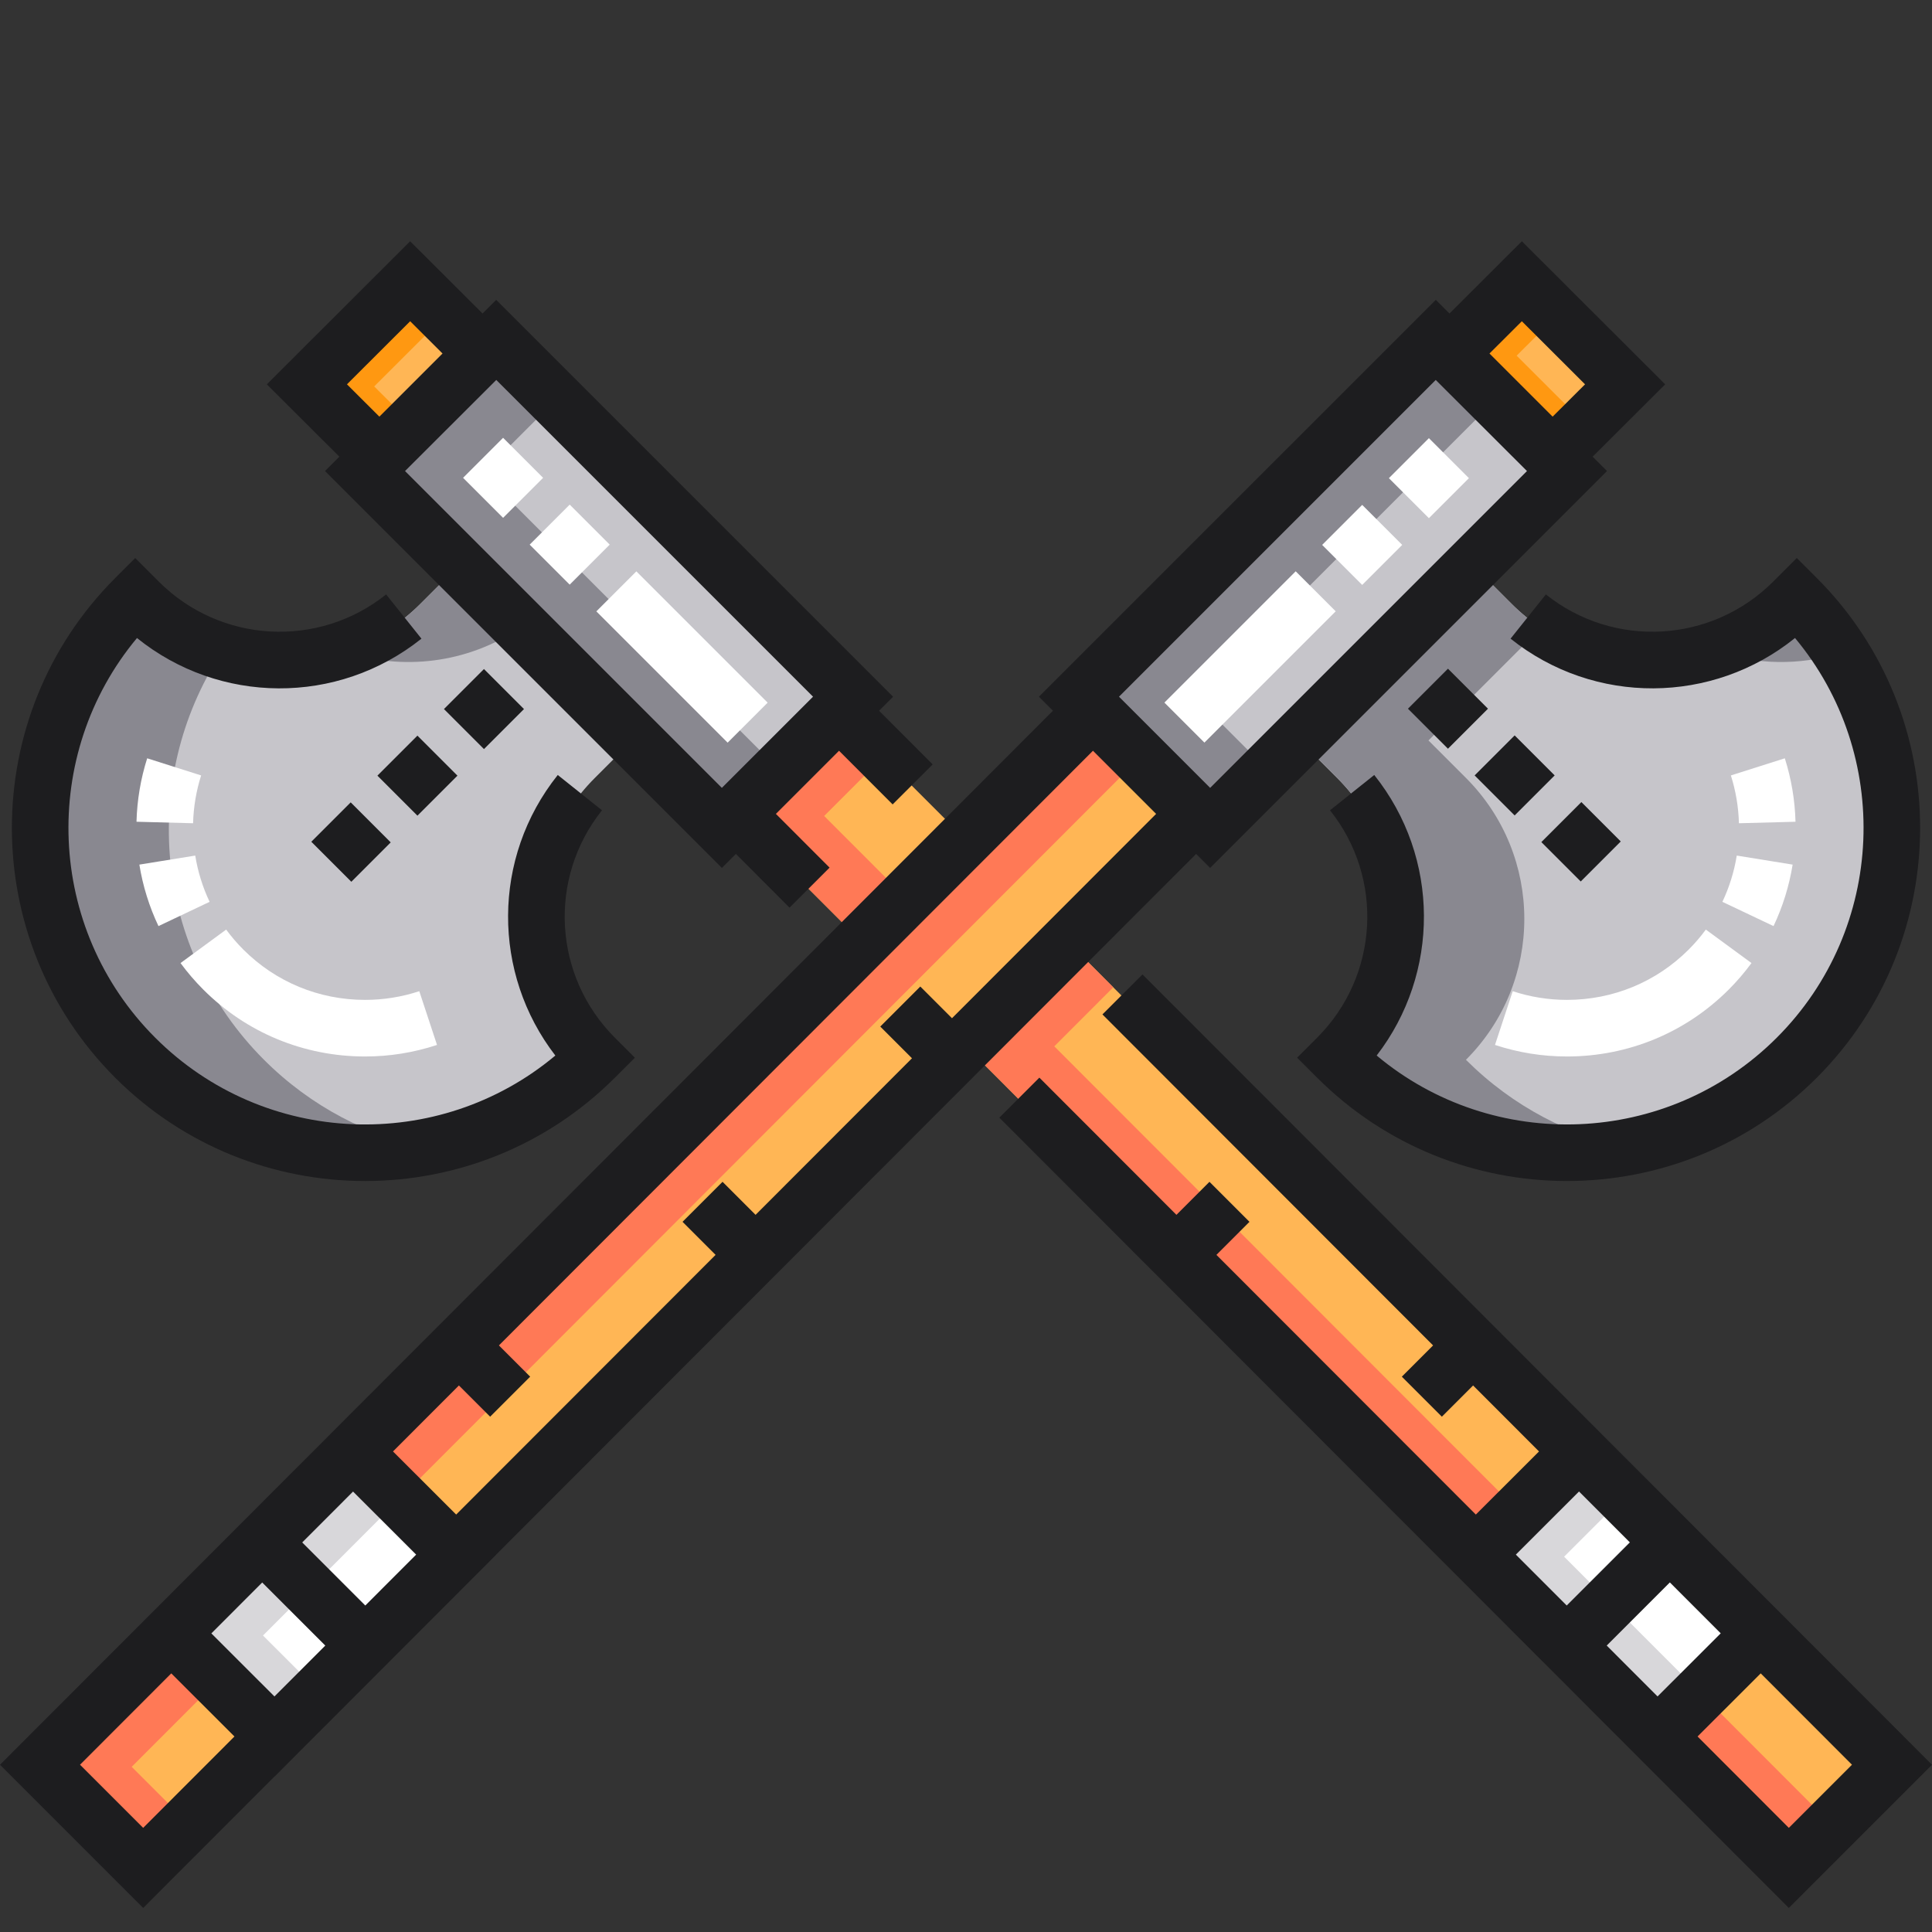 <?xml version="1.0" encoding="utf-8"?>
<svg version="1.1" id="Capa_1" x="0px" y="0px" viewBox="0 0 512 512" style="enable-background:new 0 0 512 512;" xmlns="http://www.w3.org/2000/svg">
  <rect x="0" y="0" width="512" height="512" fill="#333333" stroke="none"/>
  <polygon style="fill:#FFB655;" points="37.944,495.568 10.604,468.228 289.647,188.9 316.987,216.24 "/>
  <polygon style="fill:#FF7956;" points="34.899,468.228 301.8,201.053 289.647,188.9 10.604,468.228 37.944,495.568 50.085,483.414 &#10;&#9;"/>
  <polygon style="fill:#FFFFFF;" points="72.757,460.756 45.405,433.427 93.557,385.226 120.909,412.554 "/>
  <polygon style="fill:#D8D7DA;" points="69.699,433.427 105.715,397.375 93.557,385.226 45.405,433.427 72.757,460.756 &#10;&#9;84.892,448.608 "/>
  <polygon style="fill:#FFB655;" points="430.669,102.407 403.306,75.091 384.094,94.255 411.457,121.573 "/>
  <g>
    <rect x="326.014" y="88.41" transform="matrix(-0.707 -0.707 0.707 -0.707 488.701 512.989)" style="fill:#C6C5CA;" width="49.161" height="133.742"/>
    <path style="fill:#C6C5CA;" d="M475.233,159.98l0.935-0.936c33.637,33.637,33.637,88.173,0,121.81s-88.173,33.637-121.81,0l0,0 c20.625-20.625,20.625-54.067,0-74.693l-9.934-9.934l46.181-46.181l9.934,9.934C421.166,180.606,454.608,180.606,475.233,159.98z"/>
  </g>
  <polygon style="fill:#FFB655;" points="81.332,102.407 108.694,75.091 127.907,94.255 100.543,121.573 "/>
  <g>
    <polygon style="fill:#FF9811;" points="401.928,94.255 412.22,83.989 403.306,75.091 384.094,94.255 411.457,121.573 &#10;&#9;&#9;420.377,112.673 &#9;"/>
    <polygon style="fill:#FF9811;" points="99.165,102.407 117.615,83.989 108.694,75.091 81.332,102.407 100.543,121.573 &#10;&#9;&#9;109.457,112.673 &#9;"/>
  </g>
  <rect x="136.819" y="88.406" transform="matrix(0.707 -0.707 0.707 0.707 -62.525 159.606)" style="fill:#C6C5CA;" width="49.161" height="133.742"/>
  <g>
    <polygon style="fill:#898890;" points="317.108,185.187 396.088,106.206 380.502,90.619 285.934,185.187 320.7,219.953 &#10;&#9;&#9;336.286,204.366 &#9;"/>
    <polygon style="fill:#898890;" points="127.907,125.385 147.085,106.206 131.499,90.619 96.733,125.385 191.3,219.953 &#10;&#9;&#9;206.887,204.366 &#9;"/>
  </g>
  <path style="fill:#C6C5CA;" d="M36.767,159.98l-0.936-0.936c-33.637,33.637-33.637,88.173,0,121.81s88.173,33.637,121.81,0l0,0 c-20.625-20.625-20.625-54.067,0-74.693l9.934-9.934l-46.181-46.181l-9.934,9.934C90.834,180.606,57.393,180.606,36.767,159.98z"/>
  <g>
    <path style="fill:#898890;" d="M487.554,173.114c-3.233-4.979-7.019-9.703-11.385-14.069l-0.936,0.935 c-5.908,5.908-12.87,10.116-20.279,12.639C465.491,176.209,476.932,176.372,487.554,173.114z"/>
    <path style="fill:#898890;" d="M137.772,166.425l-16.378-16.378l-9.934,9.934c-5.908,5.908-12.87,10.116-20.279,12.639 C106.575,177.863,123.904,175.797,137.772,166.425z"/>
    <path style="fill:#898890;" d="M69.965,280.854c-29.271-29.271-33.057-74.362-11.385-107.74 c-7.981-2.448-15.498-6.82-21.812-13.134l-0.935-0.935c-33.637,33.637-33.637,88.173,0,121.81 c21.182,21.182,50.651,29.013,77.972,23.517C97.74,301.138,82.419,293.308,69.965,280.854z"/>
    <path style="fill:#898890;" d="M388.492,280.854L388.492,280.854c20.625-20.625,20.625-54.067,0-74.693l-9.934-9.934l29.803-29.803 c-2.756-1.863-5.381-4.004-7.821-6.444l-9.934-9.934l-46.181,46.181l9.934,9.934c20.625,20.625,20.625,54.067,0,74.693l0,0 c21.182,21.182,50.651,29.013,77.972,23.517C416.268,301.138,400.947,293.308,388.492,280.854z"/>
  </g>
  <polygon style="fill:#FFB655;" points="283.326,249.935 256,277.289 474.056,495.568 501.396,468.228 "/>
  <polygon style="fill:#FF7956;" points="279.397,277.289 295.024,261.646 283.326,249.935 256,277.289 474.056,495.568 &#10;&#9;485.76,483.863 "/>
  <polygon style="fill:#FFB655;" points="256,222.581 222.353,188.9 195.013,216.24 228.674,249.935 "/>
  <polygon style="fill:#FFFFFF;" points="439.261,460.738 466.613,433.409 418.461,385.208 391.109,412.537 "/>
  <polygon style="fill:#FF7956;" points="218.411,216.24 234.046,200.604 222.354,188.9 195.013,216.24 228.674,249.935 &#10;&#9;240.372,238.225 "/>
  <polygon style="fill:#D8D7DA;" points="414.507,412.537 430.148,396.908 418.461,385.208 391.109,412.537 439.261,460.738 &#10;&#9;450.971,449.039 "/>
  <g>
    <path style="fill:#FFFFFF;" d="M470.005,245.424c2.445-5.155,4.149-10.638,5.063-16.294l-14.809-2.393 c-0.688,4.258-1.969,8.381-3.808,12.257L470.005,245.424z"/>
    <path style="fill:#FFFFFF;" d="M475.827,217.772c-0.152-5.72-1.105-11.377-2.832-16.814l-14.297,4.541 c1.302,4.096,2.02,8.359,2.135,12.672L475.827,217.772z"/>
    <path style="fill:#FFFFFF;" d="M447.516,251.646c-8.598,8.598-20.057,13.333-32.266,13.333c-4.896,0-9.729-0.775-14.363-2.305 l-4.701,14.244c6.154,2.031,12.568,3.061,19.064,3.061c16.215,0,31.441-6.295,42.871-17.725c2.189-2.188,4.222-4.556,6.041-7.037 l-12.096-8.87C450.698,248.213,449.167,249.995,447.516,251.646z"/>
    <rect x="306.617" y="166.615" transform="matrix(-0.707 0.707 -0.707 -0.707 688.55 63.023)" style="fill:#FFFFFF;" width="49.211" height="15"/>
    <rect x="371.147" y="119.164" transform="matrix(-0.707 -0.707 0.707 -0.707 556.826 483.974)" style="fill:#FFFFFF;" width="15" height="15"/>
    <rect x="353.471" y="136.852" transform="matrix(-0.707 -0.707 0.707 -0.707 514.144 501.669)" style="fill:#FFFFFF;" width="15" height="15"/>
    <path style="fill:#FFFFFF;" d="M39.006,200.956c-1.727,5.436-2.68,11.093-2.833,16.815l14.995,0.399 c0.115-4.314,0.833-8.578,2.134-12.671L39.006,200.956z"/>
    <path style="fill:#FFFFFF;" d="M55.548,238.993c-1.839-3.875-3.12-7.998-3.808-12.256l-14.808,2.393 c0.914,5.657,2.618,11.139,5.064,16.294L55.548,238.993z"/>
    <path style="fill:#FFFFFF;" d="M96.751,279.98c6.495,0,12.909-1.03,19.064-3.061l-4.7-14.244 c-4.636,1.529-9.469,2.305-14.364,2.305c-12.208,0-23.667-4.735-32.265-13.333c-1.651-1.651-3.182-3.435-4.55-5.3l-12.096,8.871 c1.818,2.479,3.851,4.846,6.04,7.035C65.31,273.684,80.536,279.98,96.751,279.98z"/>
    <rect x="143.508" y="136.832" transform="matrix(0.707 -0.707 0.707 0.707 -57.829 149.053)" style="fill:#FFFFFF;" width="15" height="15"/>
    <rect x="173.275" y="149.508" transform="matrix(0.707 -0.707 0.707 0.707 -70.169 178.824)" style="fill:#FFFFFF;" width="15" height="49.211"/>
    <rect x="125.826" y="119.154" transform="matrix(0.707 0.707 -0.707 0.707 128.608 -57.18)" style="fill:#FFFFFF;" width="15" height="15"/>
  </g>
  <g>
    <path style="fill:#1D1D1F;" d="M316.99,226.295l3.71,3.71l105.174-105.174l-3.805-3.805l19.217-19.17l-37.978-37.916 l-19.185,19.138l-3.62-3.62L275.328,184.632l3.715,3.715L0,467.676l37.947,37.947l34.797-34.832l0.018,0.018l58.753-58.813 l-0.018-0.018L316.99,226.295z M403.305,85.132l16.747,16.718l-8.59,8.568l-16.733-16.733L403.305,85.132z M380.482,100.692 l24.18,24.139l-83.961,83.961l-24.158-24.16L380.482,100.692z M306.384,215.688l-54.097,54.152l-8.399-8.398l-10.606,10.606 l8.404,8.404l-41.45,41.492l-8.754-8.755l-10.606,10.606l8.76,8.76l-68.748,68.818l-16.74-16.725l17.469-17.487l8.276,8.276 l10.606-10.606l-8.281-8.281L289.65,198.955L306.384,215.688z M69.489,419.376l16.715,16.715l-13.471,13.485l-16.722-16.709 L69.489,419.376z M96.806,425.479l-16.715-16.715l13.471-13.485l16.722,16.708L96.806,425.479z M37.941,484.403L21.208,467.67 l24.184-24.209l16.74,16.726L37.941,484.403z"/>
    <rect x="376.246" y="180.376" transform="matrix(0.707 0.707 -0.707 0.707 245.245 -216.322)" style="fill:#1D1D1F;" width="15" height="15"/>
    <rect x="393.919" y="198.06" transform="matrix(0.707 0.707 -0.707 0.707 262.926 -223.639)" style="fill:#1D1D1F;" width="15" height="15"/>
    <rect x="411.635" y="215.647" transform="matrix(0.707 0.707 -0.707 0.707 280.516 -230.931)" style="fill:#1D1D1F;" width="14.762" height="15"/>
    <path style="fill:#1D1D1F;" d="M86.127,124.831l105.174,105.174l3.71-3.71l14.222,14.237l10.612-10.602l-14.228-14.242 l16.732-16.733l14.208,14.223l10.612-10.602l-14.213-14.228l3.715-3.715L131.499,79.459l-3.62,3.62l-19.186-19.139l-37.979,37.915 l19.217,19.17L86.127,124.831z M191.301,208.791l-83.961-83.961l24.18-24.139l83.941,83.94L191.301,208.791z M91.95,101.85 l16.747-16.718l8.575,8.553l-16.732,16.732L91.95,101.85z"/>
    <path style="fill:#1D1D1F;" d="M96.737,312.983c23.978,0,47.954-9.126,66.208-27.38l5.303-5.303l-5.303-5.303 c-16.329-16.33-17.794-42.236-3.408-60.26l-11.724-9.357c-17.508,21.935-17.389,52.634-0.643,74.349 c-30.861,25.838-77.044,24.261-106.035-4.731c-28.954-28.955-30.564-75.056-4.831-105.916 c21.766,17.557,53.097,17.963,75.384,0.174l-9.357-11.724c-18.023,14.387-43.93,12.922-60.259-3.408l-6.239-6.239l-5.303,5.303 c-36.507,36.507-36.507,95.909,0,132.417C48.782,303.857,72.76,312.983,96.737,312.983z"/>
    <rect x="85.607" y="215.643" transform="matrix(-0.707 0.707 -0.707 -0.707 316.527 315.177)" style="fill:#1D1D1F;" width="14.762" height="15"/>
    <rect x="120.762" y="180.373" transform="matrix(-0.707 -0.707 0.707 -0.707 86.111 411.416)" style="fill:#1D1D1F;" width="15" height="15"/>
    <rect x="103.088" y="198.048" transform="matrix(-0.707 0.707 -0.707 -0.707 334.13 272.694)" style="fill:#1D1D1F;" width="15" height="15"/>
    <path style="fill:#1D1D1F;" d="M512,467.676l-34.78-34.816l0,0l-12.317-12.329L302.767,258.23l-10.611,10.602l87.628,87.718 l-8.282,8.282l10.607,10.606l8.276-8.276l17.469,17.487l-16.74,16.725l-68.748-68.818l8.76-8.76l-10.605-10.606l-8.755,8.755 l-36.325-36.362l-10.611,10.602l115.673,115.792l0,0l54.197,54.251l39.354,39.394L512,467.676z M490.793,467.671l-16.732,16.732 l-24.191-24.216l16.74-16.725L490.793,467.671z M456.007,432.85l-16.739,16.725l-13.471-13.485l16.732-16.732L456.007,432.85z M418.456,395.26l13.471,13.485l-16.732,16.732l-13.478-13.491L418.456,395.26z"/>
    <path style="fill:#1D1D1F;" d="M409.671,157.529l-9.357,11.723c22.283,17.788,53.614,17.384,75.384-0.173 c25.734,30.861,24.123,76.962-4.83,105.916c-28.994,28.992-75.175,30.569-106.035,4.73c16.746-21.714,16.865-52.413-0.644-74.349 l-11.723,9.357c14.386,18.023,12.921,43.93-3.408,60.26l-5.303,5.303l5.303,5.303c18.253,18.253,42.23,27.38,66.208,27.38 c23.978,0,47.954-9.126,66.208-27.38c36.507-36.507,36.507-95.909,0-132.417l-5.304-5.303l-6.239,6.239 C453.6,170.452,427.694,171.916,409.671,157.529z"/>
  </g>
  <g/>
  <g/>
  <g/>
  <g/>
  <g/>
  <g/>
  <g/>
  <g/>
  <g/>
  <g/>
  <g/>
  <g/>
  <g/>
  <g/>
  <g/>
</svg>